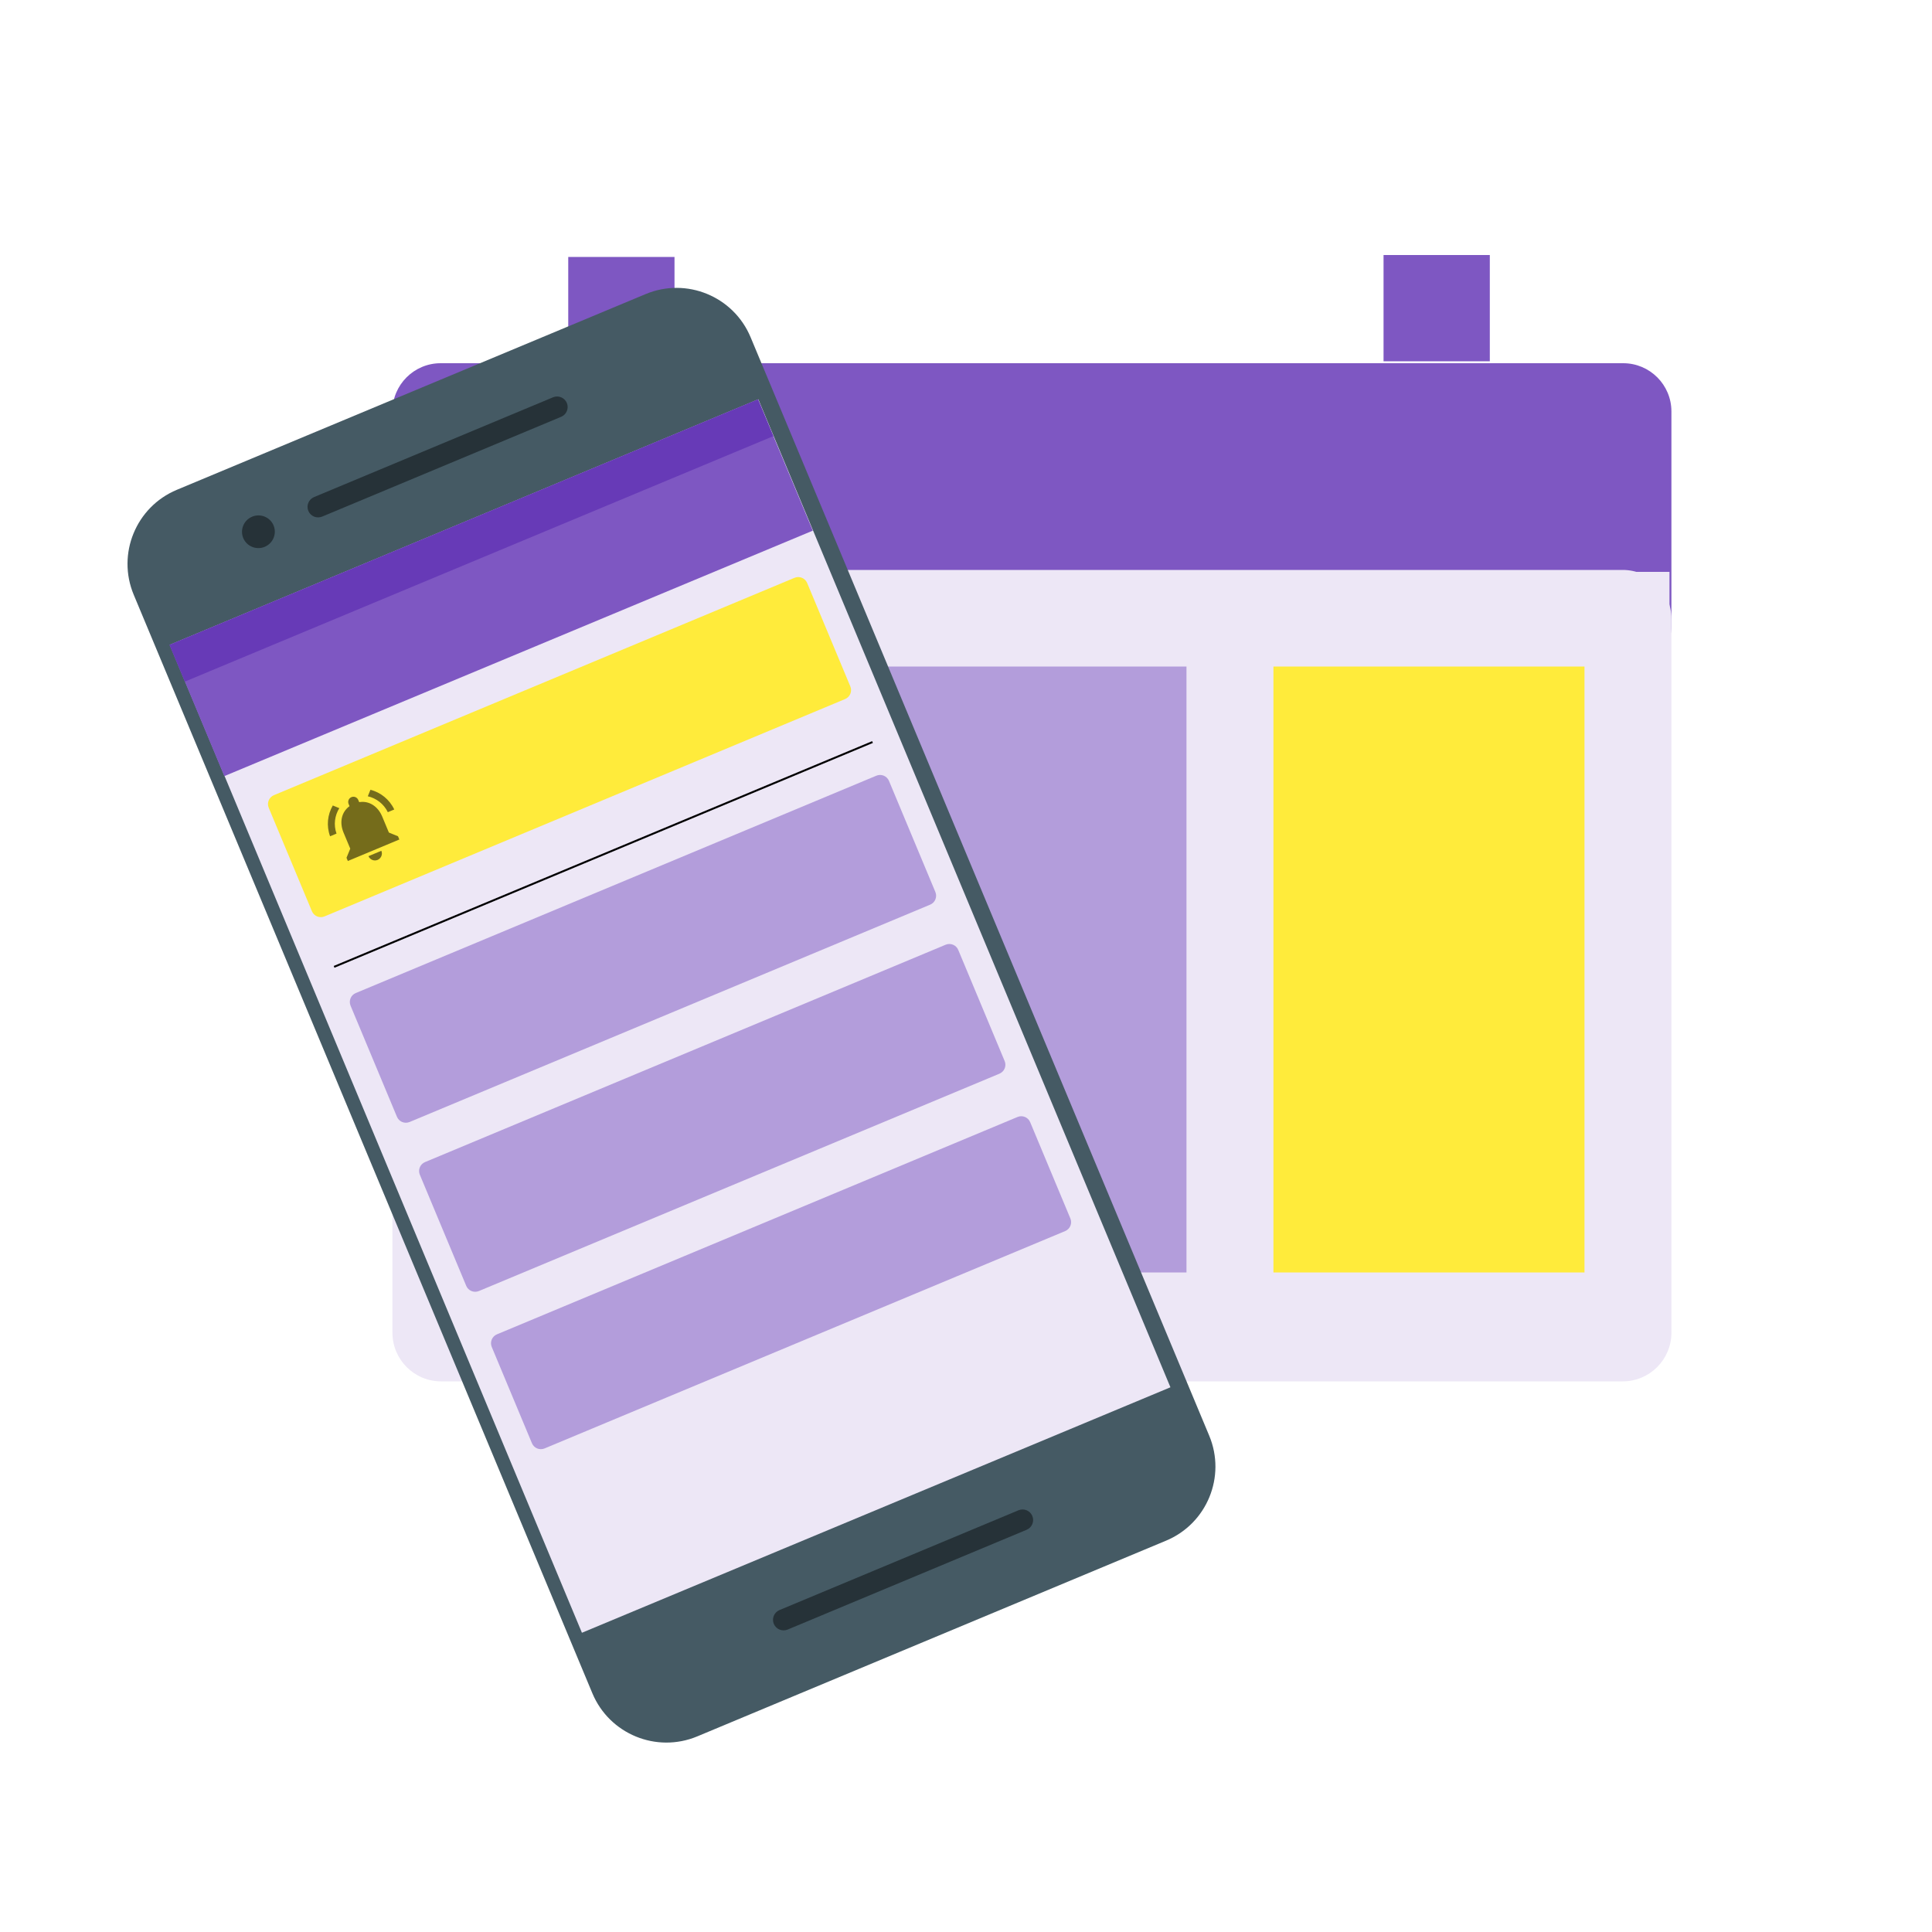 <?xml version="1.0" standalone="no"?><!-- Generator: Gravit.io --><svg xmlns="http://www.w3.org/2000/svg" xmlns:xlink="http://www.w3.org/1999/xlink" style="isolation:isolate" viewBox="0 0 1000 1000" width="1000" height="1000"><g id="Layer 0" filter="url(#4HBfEDY5xR90ynniht7juTqntU8Nvao8)"><g id="null"><path d=" M 228.077 184 L 840.167 184 C 853.94 184 865.122 195.182 865.122 208.955 L 865.122 320.045 C 865.122 333.818 853.94 345 840.167 345 L 228.077 345 C 214.304 345 203.122 333.818 203.122 320.045 L 203.122 208.955 C 203.122 195.182 214.304 184 228.077 184 Z " fill="rgb(126,87,194)"/><path d=" M 228.322 291 L 839.922 291 C 853.83 291 865.122 302.292 865.122 316.2 L 865.122 685.8 C 865.122 699.708 853.83 711 839.922 711 L 228.322 711 C 214.414 711 203.122 699.708 203.122 685.8 L 203.122 316.2 C 203.122 302.292 214.414 291 228.322 291 Z " fill="rgb(237,231,246)"/><rect x="294.122" y="129" width="55" height="55" transform="matrix(1,0,0,1,0,0)" fill="rgb(126,87,194)"/><rect x="202.122" y="292" width="662" height="50" transform="matrix(1,0,0,1,0,0)" fill="rgb(237,231,246)"/><rect x="257.122" y="341" width="152" height="313.622" transform="matrix(1,0,0,1,0,0)" fill="rgb(179,157,219)"/><rect x="455.122" y="341" width="159" height="313.622" transform="matrix(1,0,0,1,0,0)" fill="rgb(179,157,219)"/><rect x="659.128" y="341" width="161" height="313.622" transform="matrix(1,0,0,1,0,0)" fill="rgb(255,235,59)"/><rect x="716.122" y="128" width="55" height="55" transform="matrix(1,0,0,1,0,0)" fill="rgb(126,87,194)"/></g></g><defs><filter id="4HBfEDY5xR90ynniht7juTqntU8Nvao8" x="-200%" y="-200%" width="400%" height="400%"><feOffset xmlns="http://www.w3.org/2000/svg" in="SourceAlpha" result="offOut" dx="0" dy="4"/><feGaussianBlur xmlns="http://www.w3.org/2000/svg" in="offOut" result="blurOut" stdDeviation="2"/><feComponentTransfer xmlns="http://www.w3.org/2000/svg" in="blurOut" result="opacOut"><feFuncA xmlns="http://www.w3.org/2000/svg" type="table" tableValues="0 0.5"/></feComponentTransfer><feBlend xmlns="http://www.w3.org/2000/svg" in="SourceGraphic" in2="opacOut" mode="normal"/></filter></defs><g id="Layer 1" filter="url(#4HdmVWfyvxnYDGN1Ajiu0GfK0K4bvxsK)"><g id="null"><path d=" M 306.608 860.429 L 69.212 291.838 C 60.383 270.691 70.383 246.355 91.529 237.526 L 334.188 136.212 C 355.335 127.383 379.671 137.383 388.5 158.529 L 625.896 727.121 C 634.725 748.267 624.725 772.603 603.579 781.432 L 360.92 882.746 C 339.773 891.575 315.437 881.575 306.608 860.429 Z " fill="rgb(69,90,100)"/></g><rect x="69.817" y="344.927" width="554.032" height="330.025" transform="matrix(-0.385,-0.923,0.923,-0.385,9.715,1026.353)" fill="rgb(237,231,246)"/><path d=" M 159.594 248.448 L 159.594 248.448 C 158.431 245.662 159.761 242.45 162.562 241.281 L 286.217 189.653 C 289.018 188.483 292.237 189.795 293.4 192.581 L 293.4 192.581 C 294.563 195.368 293.233 198.579 290.432 199.748 L 166.777 251.376 C 163.976 252.546 160.757 251.234 159.594 248.448 Z " fill="rgb(38,50,56)"/><path d=" M 400.524 824.522 L 400.524 824.522 C 399.361 821.736 400.691 818.525 403.492 817.355 L 527.147 765.727 C 529.948 764.558 533.167 765.87 534.33 768.656 L 534.33 768.656 C 535.493 771.442 534.163 774.654 531.362 775.823 L 407.707 827.451 C 404.906 828.621 401.688 827.308 400.524 824.522 Z " fill="rgb(38,50,56)"/><path d=" M 137.013 267.037 C 132.684 268.844 127.71 266.816 125.912 262.51 C 124.114 258.205 126.17 253.242 130.499 251.434 C 134.828 249.627 139.802 251.655 141.6 255.961 C 143.397 260.266 141.342 265.229 137.013 267.037 Z " fill="rgb(38,50,56)"/><path d=" M 275.334 731.018 L 254.529 681.187 C 253.465 678.641 254.67 675.71 257.216 674.647 L 526.673 562.144 C 529.22 561.081 532.15 562.285 533.214 564.832 L 554.019 614.663 C 555.082 617.209 553.878 620.14 551.331 621.203 L 281.874 733.706 C 279.328 734.769 276.397 733.565 275.334 731.018 Z " fill="rgb(179,157,219)"/><path d=" M 241.321 649.553 L 217.306 592.035 C 216.243 589.488 217.447 586.558 219.994 585.495 L 489.451 472.992 C 491.997 471.929 494.928 473.133 495.991 475.679 L 520.006 533.197 C 521.069 535.744 519.865 538.674 517.318 539.738 L 247.861 652.24 C 245.315 653.304 242.384 652.099 241.321 649.553 Z " fill="rgb(179,157,219)"/><path d=" M 205.465 562.059 L 181.45 504.541 C 180.387 501.994 181.591 499.064 184.138 498.001 L 453.595 385.498 C 456.141 384.435 459.072 385.639 460.135 388.185 L 484.15 445.703 C 485.213 448.25 484.009 451.18 481.462 452.244 L 212.005 564.746 C 209.459 565.81 206.528 564.605 205.465 562.059 Z " fill="rgb(179,157,219)"/><g id="null"><path d=" M 161.442 455.639 L 139.096 402.117 C 138.033 399.57 139.237 396.64 141.783 395.577 L 411.24 283.074 C 413.787 282.011 416.718 283.215 417.781 285.761 L 440.127 339.284 C 441.191 341.83 439.986 344.761 437.44 345.824 L 167.983 458.327 C 165.436 459.39 162.505 458.186 161.442 455.639 Z " fill="rgb(255,235,59)"/></g><rect x="217.415" y="123.234" width="73.611" height="330.025" transform="matrix(-0.385,-0.923,0.923,-0.385,86.056,633.839)" fill="rgb(126,87,194)"/><rect x="233.698" y="98.774" width="20.607" height="330.025" transform="matrix(-0.385,-0.923,0.923,-0.385,94.479,590.533)" fill="rgb(103,58,183)"/><line x1="173.386" y1="484.246" x2="451.148" y2="368.276" vector-effect="non-scaling-stroke" stroke-width="1" stroke="rgb(0,0,0)" stroke-opacity="12" stroke-linejoin="miter" stroke-linecap="square" stroke-miterlimit="3"/><path d=" M 245.467 383.713 L 267.614 374.466 L 276.861 396.613 L 254.714 405.86 L 245.467 383.713 L 245.467 383.713 Z " fill="none"/><path d=" M 175.631 402.305 L 172.254 400.917 C 169.528 405.635 168.858 411.433 170.85 416.861 L 174.182 415.47 C 172.589 410.951 173.241 406.14 175.631 402.305 Z  M 200.739 404.382 L 204.071 402.991 C 201.595 397.764 197.001 394.165 191.746 392.779 L 190.375 396.149 C 194.749 397.159 198.646 400.072 200.739 404.382 Z  M 197.805 406.586 C 195.669 401.471 191.149 398.33 185.911 399.186 L 185.438 398.054 C 184.861 396.671 183.279 396.021 181.896 396.598 C 180.513 397.175 179.863 398.758 180.44 400.14 L 180.913 401.273 C 176.605 404.403 175.67 409.801 177.812 414.933 L 181.29 423.263 L 179.349 427.986 L 180.045 429.652 L 206.701 418.523 L 206.006 416.857 L 201.283 414.916 L 197.805 406.586 L 197.805 406.586 Z  M 195.46 429.086 C 195.693 428.988 195.903 428.881 196.099 428.741 C 197.084 428.055 197.661 426.954 197.677 425.773 C 197.676 425.304 197.579 424.836 197.384 424.369 L 190.72 427.152 C 191.502 428.977 193.611 429.858 195.46 429.086 Z " fill-rule="evenodd" fill="rgb(0,0,0)" fill-opacity="0.54"/></g><defs><filter id="4HdmVWfyvxnYDGN1Ajiu0GfK0K4bvxsK" x="-200%" y="-200%" width="400%" height="400%"><feOffset xmlns="http://www.w3.org/2000/svg" in="SourceAlpha" result="offOut" dx="0" dy="16"/><feGaussianBlur xmlns="http://www.w3.org/2000/svg" in="offOut" result="blurOut" stdDeviation="4"/><feComponentTransfer xmlns="http://www.w3.org/2000/svg" in="blurOut" result="opacOut"><feFuncA xmlns="http://www.w3.org/2000/svg" type="table" tableValues="0 0.5"/></feComponentTransfer><feBlend xmlns="http://www.w3.org/2000/svg" in="SourceGraphic" in2="opacOut" mode="normal"/></filter></defs></svg>